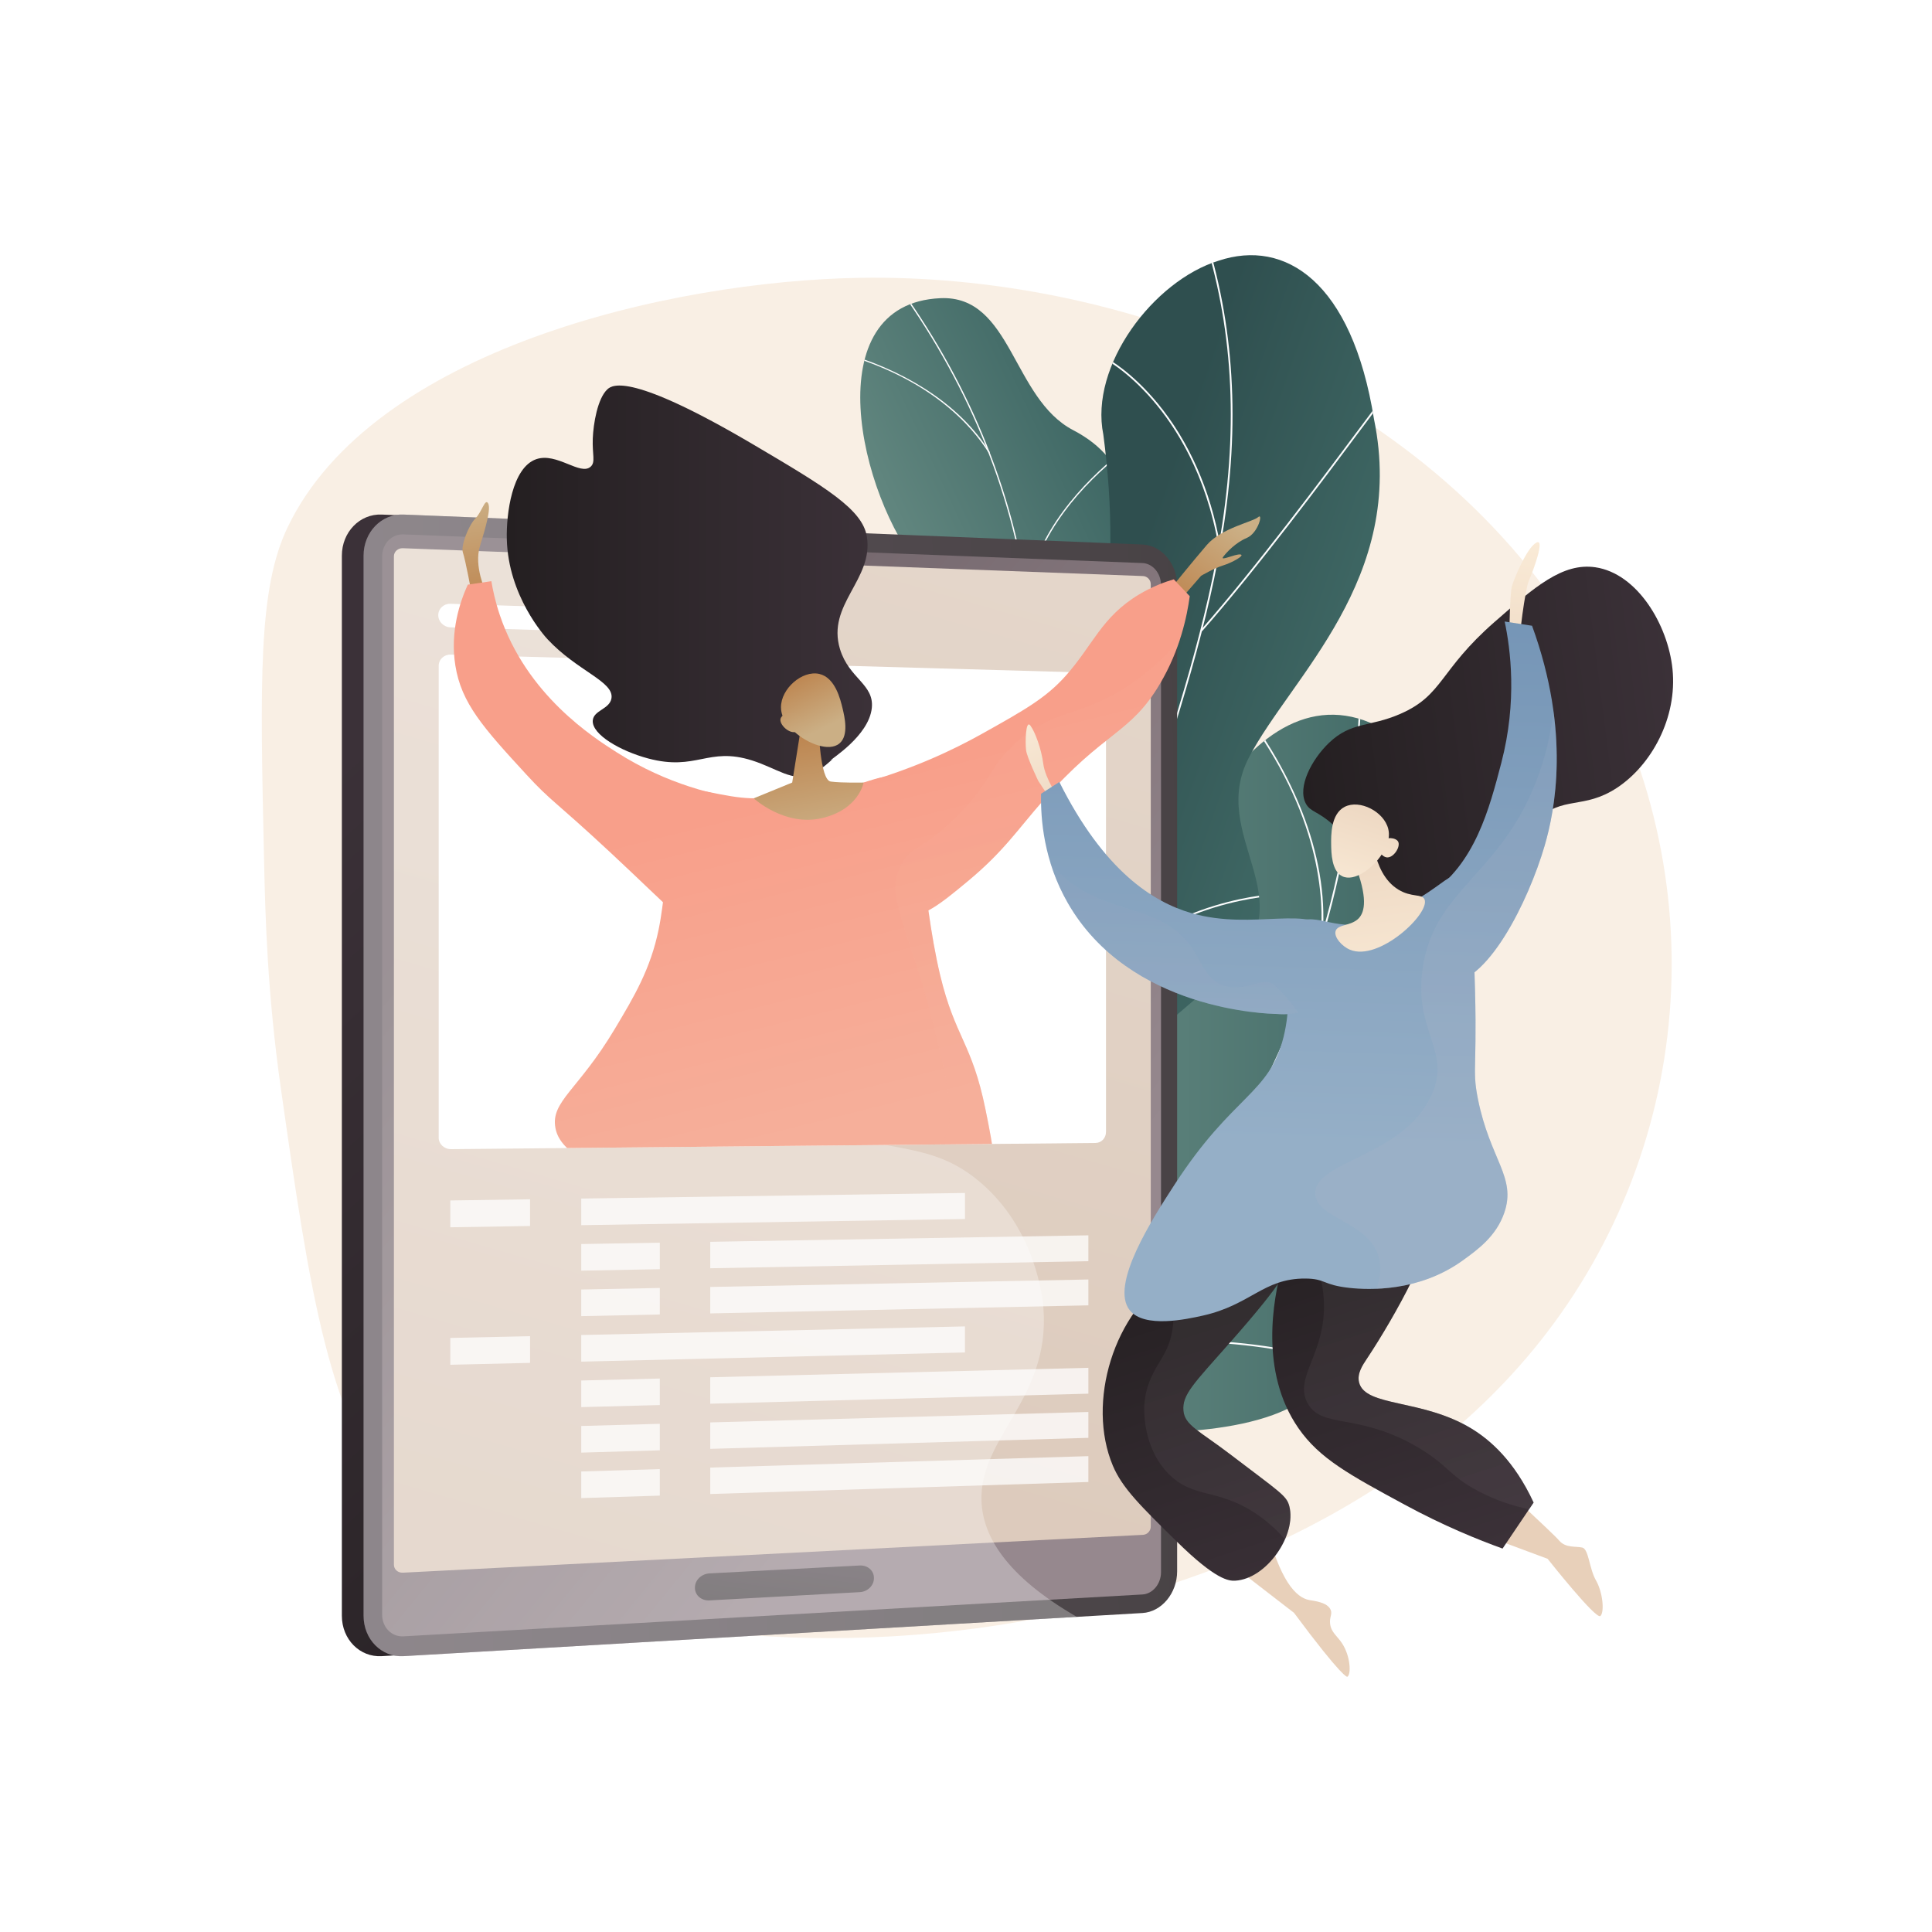 <?xml version="1.0" encoding="utf-8"?>
<!-- Generator: Adobe Illustrator 27.5.0, SVG Export Plug-In . SVG Version: 6.00 Build 0)  -->
<svg version="1.1" xmlns="http://www.w3.org/2000/svg" xmlns:xlink="http://www.w3.org/1999/xlink" x="0px" y="0px"
	 viewBox="0 0 2500 2500" style="enable-background:new 0 0 2500 2500;" xml:space="preserve">
<g id="Background">
	<rect style="fill:#FFFFFF;" width="2500" height="2500"/>
</g>
<g id="Illustration">
	<g>
		<g>
			<path style="fill:#F9EFE4;" d="M1112.645,359.502c-247.371,4.142-630.103,93.287-740.267,322.376
				c-38.476,80.012-35.871,197.639-30.662,432.893c1.531,69.147,4.07,169.93,21.901,294.98
				c37.041,259.767,62.256,436.608,157.69,539.579c239.127,258.014,1102.913,250.558,1471.774-213.951
				c201.216-253.394,232.171-613.854,48.183-911.756C1838.698,495.636,1443.817,353.957,1112.645,359.502z"/>
			<g>
				<g>
					<g>
						<linearGradient id="SVGID_1_" gradientUnits="userSpaceOnUse" x1="1106.504" y1="1452.772" x2="1867.202" y2="1452.772">
							<stop  offset="0" style="stop-color:#799B91"/>
							<stop  offset="1" style="stop-color:#3E6764"/>
						</linearGradient>
						<path style="fill:url(#SVGID_1_);" d="M1240.532,1980.696c-12.052-1.896-36.598-16.647-41.412-23.13
							c-32.033-43.145-97.256-120.028-92.356-176.623c0.837-9.666,44.351-17.462,50.659-26.181
							c26.537-11.704,36.469-14.119,56.231-37.639c58.342-69.439-66.584-206.282,84.33-249.018
							c110.542-31.303,202.07,9.002,194.966-161.462s136.35-476.785,312.738-353.156c101.23,70.951-7.421,212.753,42.692,320.933
							c47.62,102.799,2.331,185.103-107.077,242.997c-109.408,57.894-53.146,106.266-24.49,203.5
							c34.422,116.799-144.222,132.408-227.312,132.578C1422.591,1853.632,1252.306,1899.123,1240.532,1980.696z"/>
						<g>
							<defs>
								<path id="SVGID_00000036940725610307103750000015888725238878368912_" d="M1079.776,1765.541
									c23.698,80.445,44.5,163.279,67.927,244.419c47.572,5.178,103.657,10.11,115.821-48.22
									c16.912-81.096,159.267-108.611,226.122-108.392c82.746,0.271,261.657-15.766,227.174-132.453
									c-28.707-97.141-84.913-145.614,24.489-203.486c109.403-57.872,154.67-140.186,107.07-242.997
									c-50.092-108.192,58.529-249.922-42.692-320.929c-176.373-123.726-319.893,182.87-312.711,353.092
									c7.183,170.222-84.709,130.923-194.92,161.344c-150.462,41.533-27.212,182.775-83.924,247.669
									C1169.673,1766.462,1136.021,1756.02,1079.776,1765.541z"/>
							</defs>
							<clipPath id="SVGID_00000041974205219447596310000001604395465146283911_">
								<use xlink:href="#SVGID_00000036940725610307103750000015888725238878368912_"  style="overflow:visible;"/>
							</clipPath>
							<g style="clip-path:url(#SVGID_00000041974205219447596310000001604395465146283911_);">
								<path style="fill:#FCFDFE;" d="M1154.251,1874.028l-0.934-2.059c93.404-42.378,178.903-98.493,254.116-166.786
									c72.276-65.626,135.183-142.569,186.972-228.691c100.557-167.224,157.585-366.398,164.918-575.989l2.261,0.079
									c-7.349,209.973-64.488,409.522-165.243,577.075c-51.901,86.311-114.947,163.425-187.389,229.199
									C1333.565,1775.308,1247.872,1831.553,1154.251,1874.028z"/>
								<path style="fill:#FCFDFE;" d="M1736.745,1767.665c-102.897-36.928-276.551-42.64-387.1-12.731l-0.592-2.183
									c110.924-30.01,285.185-24.276,388.456,12.785L1736.745,1767.665z"/>
								<path style="fill:#FCFDFE;" d="M1225.275,1840.826l-1.466-1.719c45.295-38.679,69.297-98.762,71.34-178.581
									c1.497-58.507-8.623-126.063-30.078-200.791l2.173-0.624c21.519,74.95,31.668,142.736,30.164,201.472
									C1295.35,1741.071,1271.082,1801.713,1225.275,1840.826z"/>
								<path style="fill:#FCFDFE;" d="M1609.75,1453.281l-1.555-1.642c81.524-77.197,198.216-95.235,281.754-96.772l0.04,2.261
									C1806.853,1358.658,1690.748,1376.582,1609.75,1453.281z"/>
								<path style="fill:#FCFDFE;" d="M1710.949,1217.024l-2.248-0.225c5.419-54.071-0.305-164.356-99.516-295.463l1.802-1.365
									c33.505,44.273,60.328,92.689,77.571,140.011C1708.402,1114.441,1715.935,1167.278,1710.949,1217.024z"/>
							</g>
						</g>
					</g>
				</g>
				<g>
					<g>
						
							<linearGradient id="SVGID_00000155124189055969885020000003519491444611485877_" gradientUnits="userSpaceOnUse" x1="-277.027" y1="73.529" x2="211.846" y2="73.529" gradientTransform="matrix(0.905 -0.424 0.424 0.905 1272.026 738.578)">
							<stop  offset="0" style="stop-color:#799B91"/>
							<stop  offset="1" style="stop-color:#3E6764"/>
						</linearGradient>
						<path style="fill:url(#SVGID_00000155124189055969885020000003519491444611485877_);" d="M1351.09,1253.286
							c-8.013,4.383-29.311,6.855-35.128,5.21c-38.714-10.945-112.53-26.729-135.489-62.53c-3.921-6.114,18.32-30.625,18.076-38.678
							c10.387-19.069,15.173-25.04,16.143-48.019c2.862-67.841-133.762-91.896-63.8-186.21
							c51.246-69.084,123.943-87.014,41.823-184.853s-137.048-345.052,24.053-352.353c92.457-4.19,92.833,129.555,171.992,170.803
							c75.221,39.197,85.98,108.702,47.559,193.036s17.05,87.305,78.482,131.869c73.793,53.531-25.01,144.432-74.205,182.507
							C1400.979,1094.73,1320.79,1199.532,1351.09,1253.286z"/>
						<g>
							<defs>
								<path id="SVGID_00000181057119377228748590000000632721673054505635_" d="M1157.428,1199.168
									c50.819,36.873,101.012,76.488,151.988,113.897c30.577-18.671,66.09-41.379,46.645-81.528
									c-27.034-55.819,44.808-137.196,84.554-167.621c49.193-37.657,147.958-128.934,74.181-182.371
									c-61.42-44.485-116.903-47.542-78.476-131.86c38.427-84.318,27.651-153.819-47.563-193.032
									c-79.152-41.265-79.513-174.954-171.99-170.801c-161.136,7.237-106.122,254.643-24.066,352.303
									c82.056,97.66,9.602,116.353-41.85,184.762c-70.243,93.394,67.396,120.823,63.424,185.225
									C1211.159,1158.628,1186.431,1167.817,1157.428,1199.168z"/>
							</defs>
							<clipPath id="SVGID_00000176045377940847077180000001367495881935462299_">
								<use xlink:href="#SVGID_00000181057119377228748590000000632721673054505635_"  style="overflow:visible;"/>
							</clipPath>
							<g style="clip-path:url(#SVGID_00000176045377940847077180000001367495881935462299_);">
								<path style="fill:#FCFDFE;" d="M1251.174,1229.465l-1.495-0.794c36.021-67.819,61.076-140.171,74.466-215.043
									c12.867-71.949,15.006-146.327,6.357-221.066c-16.796-145.122-74.005-289.297-165.446-416.937l1.377-0.986
									c91.606,127.874,148.922,272.321,165.75,417.729c8.669,74.903,6.525,149.446-6.372,221.559
									C1312.391,1088.972,1287.279,1161.489,1251.174,1229.465z"/>
								<path style="fill:#FCFDFE;" d="M1547.985,900.174c-77.896,25.128-183.484,101.106-235.371,169.366l-1.349-1.024
									c52.063-68.492,158.022-144.734,236.199-169.954L1547.985,900.174z"/>
								<path style="fill:#FCFDFE;" d="M1278.118,1177.315l-1.655-0.349c9.183-43.638-4.043-90.237-39.311-138.504
									c-25.851-35.379-62.728-70.815-109.604-105.324l1.003-1.363c47.015,34.611,84.013,70.17,109.966,105.688
									C1274.082,1086.134,1287.406,1133.186,1278.118,1177.315z"/>
								<path style="fill:#FCFDFE;" d="M1328.994,771.784l-1.672-0.263c13.063-83.037,74.018-147.065,122.854-186.156l1.057,1.323
									C1402.631,625.59,1341.973,689.282,1328.994,771.784z"/>
								<path style="fill:#FCFDFE;" d="M1281.029,585.431l-1.436,0.894c-21.499-34.541-75.296-97.325-194.049-129.73l0.445-1.633
									c40.103,10.942,78.136,27.393,109.989,47.575C1232.636,525.762,1261.251,553.652,1281.029,585.431z"/>
							</g>
						</g>
					</g>
				</g>
				<g>
					<g>
						<defs>
							<path id="SVGID_00000076586181717916848370000010996145848968978864_" d="M1362.502,1780.341
								c-65.479-8.817-130.911-19.136-196.241-30.955c-1.049,0.971-24.202-140.843,42.378-216.173
								c131.695-145.966,40.229-274.419,13.654-350.868c-42.354-107.744-22.922-239.561,96.598-216.37
								c116.406,19.809,131.115-219.522,108.827-403.49c-18.2-89.449,65.07-199.262,149.185-225.15
								c85.844-28.592,172.531,26.74,201.061,205.13c42.417,206.434-107.073,333.053-161.729,437.475
								c-53.781,102.51,75.214,183.351-26.708,274.839c-85.678,81.232-194.19,140.198-153.012,240.426
								C1478.774,1594.279,1469.938,1675.806,1362.502,1780.341z"/>
						</defs>
						<clipPath id="SVGID_00000098219581700540662670000003346395153181879948_">
							<use xlink:href="#SVGID_00000076586181717916848370000010996145848968978864_"  style="overflow:visible;"/>
						</clipPath>
						
							<linearGradient id="SVGID_00000143606290439040321230000009647819551302607288_" gradientUnits="userSpaceOnUse" x1="1784.135" y1="1173.553" x2="1362.809" y2="1025.955">
							<stop  offset="0" style="stop-color:#46736E"/>
							<stop  offset="0.996" style="stop-color:#2F4F4F"/>
						</linearGradient>
						
							<path style="clip-path:url(#SVGID_00000098219581700540662670000003346395153181879948_);fill:url(#SVGID_00000143606290439040321230000009647819551302607288_);" d="
							M1362.502,1780.341c-65.479-8.817-130.911-19.136-196.241-30.955c-1.049,0.971-24.202-140.843,42.378-216.173
							c131.695-145.966,40.229-274.419,13.654-350.868c-41.941-107.669-21.999-225.055,88.067-228.127
							c122.048-5.797,141.726-208.162,117.358-391.733c-18.2-89.449,65.07-199.262,149.185-225.15
							c85.844-28.592,172.531,26.74,201.061,205.13c42.417,206.434-107.073,333.053-161.729,437.475
							c-53.781,102.51,75.214,183.351-26.708,274.839c-85.678,81.232-194.19,140.198-153.012,240.426
							C1478.774,1594.279,1469.938,1675.806,1362.502,1780.341z"/>
						<g style="clip-path:url(#SVGID_00000098219581700540662670000003346395153181879948_);">
							<path style="fill:#FCFDFE;" d="M1274.999,1789.827l-2.261,0c-0.035-1.262,58.791-300.878,162.942-593.056
								c14.3-47.29,29.881-94.991,44.948-141.121c40.352-123.539,82.076-251.283,101.084-378.21
								c21.252-141.888,11.511-269.332-29.773-389.615l2.137-0.734c41.406,120.634,51.177,248.427,29.873,390.683
								c-19.037,127.115-60.792,254.95-101.17,378.577c-15.064,46.119-30.641,93.808-44.952,141.127
								C1337.562,1478.756,1275.662,1780.698,1274.999,1789.827z"/>
							<path style="fill:#FCFDFE;" d="M1555.552,816.75l-1.7-1.492c71.883-81.849,158.404-197.976,204.887-260.364
								c36.287-48.706,37.552-50.053,39.003-49.846l-0.161,1.119l0.444,1.014c-1.85,1.25-17.57,22.35-37.473,49.064
								C1714.049,618.658,1627.495,734.833,1555.552,816.75z"/>
							<path style="fill:#FCFDFE;" d="M1576.567,705.538c-16.235-92.768-55.282-153.413-85.181-187.952
								c-33.275-38.439-63.095-54.496-66.085-54.744c0.011-0.001,0.234,0.016,0.497-0.163l-1.281-1.864
								c0.583-0.4,1.349-0.298,3.034,0.411c8.1,3.404,38.44,21.875,70.521,60.769c40.417,49,68.328,112.333,80.72,183.152
								L1576.567,705.538z"/>
							<path style="fill:#FCFDFE;" d="M1376.17,1387.724l-2.248-0.24c9.23-86.492-12.024-179.144-63.172-275.379
								c-26.673-50.185-60.507-99.255-100.563-145.848c-2.771-3.223-3.908-4.552-4.229-5.091l1.943-1.157
								c0.232,0.391,1.895,2.325,4.001,4.774c40.162,46.72,74.091,95.929,100.844,146.26
								C1364.111,1207.685,1385.451,1300.774,1376.17,1387.724z"/>
							<path style="fill:#FCFDFE;" d="M1404.545,1296.397l-1.939-1.167c76.79-127.496,241.697-138.178,243.152-137.866l0.857,1.049
								l-0.764,1.121l-0.369-1.052l-0.093,1.103c-0.004-0.001-0.009-0.001-0.013-0.001
								C1643.04,1159.584,1480.723,1169.912,1404.545,1296.397z M1645.105,1157.4l0.371,1.064L1645.105,1157.4z"/>
							<path style="fill:#FCFDFE;" d="M1285.316,1740.948l-2.261-0.055c0.925-37.634-13.298-101.587-86.305-192.538
								c-3.906-4.867-3.906-4.867-3.819-5.528l2.241,0.294l-1.121-0.147l1.038-0.418c0.199,0.366,1.694,2.228,3.424,4.384
								C1271.948,1638.423,1286.25,1702.937,1285.316,1740.948z"/>
							<path style="fill:#FCFDFE;" d="M1301.056,1669.899l-2.177-0.603c7.927-28.656,39.827-85.006,164.391-140.438
								c1.729-0.769,2.842-1.262,3.237-1.472l1.06,1.999c-0.415,0.219-1.572,0.737-3.376,1.539
								C1340.474,1585.979,1308.88,1641.628,1301.056,1669.899z"/>
						</g>
					</g>
				</g>
			</g>
			<g>
				<g>
					<g>
						
							<linearGradient id="SVGID_00000004543337503373463010000001549354187675862164_" gradientUnits="userSpaceOnUse" x1="1617.979" y1="4258.792" x2="596.373" y2="5185.888" gradientTransform="matrix(0 -1 1 0 -3755.802 2528.606)">
							<stop  offset="0" style="stop-color:#3B3138"/>
							<stop  offset="1" style="stop-color:#241F21"/>
						</linearGradient>
						<path style="fill:url(#SVGID_00000004543337503373463010000001549354187675862164_);" d="M1495.133,2033.235
							c0,28.334-20.103,52.56-44.893,54.007l-956.282,55.815c-28.401,1.658-51.587-21.783-51.587-52.258V719.014
							c0-30.476,23.186-54.33,51.587-53.18l956.282,38.754c24.79,1.005,44.893,24.872,44.893,53.207V2033.235z"/>
						
							<linearGradient id="SVGID_00000114074994338199486850000007275621040918734479_" gradientUnits="userSpaceOnUse" x1="490.93" y1="1405.267" x2="1656.034" y2="1372.803">
							<stop  offset="0" style="stop-color:#5D535A"/>
							<stop  offset="1" style="stop-color:#464143"/>
						</linearGradient>
						<path style="fill:url(#SVGID_00000114074994338199486850000007275621040918734479_);" d="M1523.209,2033.235
							c0,28.334-20.103,52.56-44.893,54.007l-956.282,55.815c-28.4,1.658-51.587-21.783-51.587-52.258V719.014
							c0-30.476,23.186-54.33,51.587-53.18l956.282,38.754c24.79,1.005,44.893,24.872,44.893,53.207V2033.235z"/>
						
							<linearGradient id="SVGID_00000058571151855135049820000005769887501323042694_" gradientUnits="userSpaceOnUse" x1="846.217" y1="5071.294" x2="1423.365" y2="4365.891" gradientTransform="matrix(0 -1 1 0 -3755.802 2528.606)">
							<stop  offset="0" style="stop-color:#96888E"/>
							<stop  offset="1" style="stop-color:#706369"/>
						</linearGradient>
						<path style="fill:url(#SVGID_00000058571151855135049820000005769887501323042694_);" d="M494.506,719.899v1369.584
							c0,16.289,12.338,28.795,27.529,27.934l756.316-42.846l199.965-11.328c13.283-0.752,24.031-13.677,24.031-28.869V757.026
							c0-15.192-10.749-27.925-24.031-28.44l-207.185-8.041l-749.097-29.071C506.844,690.885,494.506,703.611,494.506,719.899z"/>
						
							<linearGradient id="SVGID_00000079466645903435758580000011128667992071504804_" gradientUnits="userSpaceOnUse" x1="1187.172" y1="703.072" x2="429.126" y2="3305.244">
							<stop  offset="0" style="stop-color:#E4D6CA"/>
							<stop  offset="1" style="stop-color:#D4BDAC"/>
						</linearGradient>
						<path style="fill:url(#SVGID_00000079466645903435758580000011128667992071504804_);" d="M1489.094,1975.307
							c0,5.651-4.53,10.48-10.1,10.765l-957.735,48.972c-6.364,0.325-11.548-4.329-11.548-10.376V719.927
							c0-6.047,5.184-10.773,11.548-10.534l957.735,36.018c5.57,0.209,10.1,4.978,10.1,10.629V1975.307z"/>
						
							<linearGradient id="SVGID_00000181066302981851334400000010940824891032970651_" gradientUnits="userSpaceOnUse" x1="1024.501" y1="1976.306" x2="1005.236" y2="2123.02">
							<stop  offset="0" style="stop-color:#5D535A"/>
							<stop  offset="1" style="stop-color:#464143"/>
						</linearGradient>
						<path style="fill:url(#SVGID_00000181066302981851334400000010940824891032970651_);" d="M1112.568,2060.218l-194.474,10.695
							c-10.398,0.572-18.837-6.637-18.837-16.104v-0.71c0-9.466,8.439-17.583,18.837-18.13l194.474-10.228
							c10.107-0.532,18.29,6.589,18.29,15.905v0.699C1130.858,2051.66,1122.675,2059.662,1112.568,2060.218z"/>
						<path style="fill:#FFFFFF;" d="M1025.94,711.03c0,5.036-4.455,8.948-9.954,8.738c-5.503-0.21-9.967-4.468-9.967-9.511
							c0-5.043,4.464-8.955,9.967-8.738C1021.485,701.737,1025.94,705.995,1025.94,711.03z"/>
					</g>
					<g style="opacity:0.3;">
						<path style="fill:#FFFFFF;" d="M1270.095,1943.457c-3.898-83.589,89.041-132.613,80.112-250.531
							c-0.806-10.639-9.111-101.89-82.554-163.743c-65.95-55.543-121.383-34.645-243.447-78.948
							c-85.549-31.049-181.724-65.956-220.622-135.992c-77.247-139.082,143.49-278.001,98.31-458.054
							c-12.946-51.593-49.499-114.836-146.041-180.88l-233.82-9.476c-28.4-1.151-51.587,22.703-51.587,53.179v1371.785
							c0,30.476,23.186,53.917,51.587,52.259l871.307-50.856C1300.536,2038.551,1272.126,1987.009,1270.095,1943.457z"/>
					</g>
				</g>
				<g>
					<path style="fill:#FFFFFF;" d="M1417.657,870.653l-834.355-23.617c-8.696-0.246-15.636,6.253-15.636,14.516v610.645
						c0,8.263,7.291,14.894,15.987,14.81l833.887-8.023c7.849-0.075,13.623-6.492,13.623-14.332V885.251
						C1431.163,877.41,1425.506,870.875,1417.657,870.653z"/>
					<path style="fill:#FFFFFF;" d="M868.372,805.622c0,8.268-6.819,14.76-15.239,14.5l-270.245-8.358
						c-8.71-0.269-15.778-7.314-15.778-15.736l0,0c0-8.421,7.068-15.016,15.778-14.731l270.245,8.854
						C861.553,790.427,868.372,797.354,868.372,805.622L868.372,805.622z"/>
				</g>
				<g>
					<defs>
						<path id="SVGID_00000087407916928170949680000014891575563301011869_" d="M1788.603,483.207H335l165.922,694.269h64.658
							v294.721c0,8.263,7.226,14.894,15.922,14.81l833.92-8.023c7.849-0.075,13.655-6.492,13.655-14.332v-287.176h66.744
							L1788.603,483.207z"/>
					</defs>
					<clipPath id="SVGID_00000129169661220847340660000008258403050310809525_">
						<use xlink:href="#SVGID_00000087407916928170949680000014891575563301011869_"  style="overflow:visible;"/>
					</clipPath>
					<g style="clip-path:url(#SVGID_00000129169661220847340660000008258403050310809525_);">
						
							<linearGradient id="SVGID_00000007398708641836274520000009857828331410560670_" gradientUnits="userSpaceOnUse" x1="3806.512" y1="643.561" x2="3779.158" y2="812.511" gradientTransform="matrix(-1 0 0 1 4415.567 0)">
							<stop  offset="0" style="stop-color:#CBAF85"/>
							<stop  offset="1" style="stop-color:#BA7C44"/>
						</linearGradient>
						<path style="fill:url(#SVGID_00000007398708641836274520000009857828331410560670_);" d="M628.284,764.764
							c0,0-15.263-31.978-7.248-58.024c8.014-26.046,14.466-49.178,10.474-55.615c-3.992-6.437-8.086,11.533-16.381,19.785
							c-8.295,8.252-19.29,35.064-16.091,44.257s11.178,52.093,11.178,52.093L628.284,764.764z"/>
						
							<linearGradient id="SVGID_00000114034725566955522600000000767266503578015133_" gradientUnits="userSpaceOnUse" x1="2812.339" y1="682.487" x2="2904.859" y2="808.797" gradientTransform="matrix(-1 0 0 1 4415.567 0)">
							<stop  offset="0" style="stop-color:#CBAF85"/>
							<stop  offset="1" style="stop-color:#BA7C44"/>
						</linearGradient>
						<path style="fill:url(#SVGID_00000114034725566955522600000000767266503578015133_);" d="M1518.457,757.301
							c0,0,24.397-30.217,43.151-52.093c18.754-21.876,59.461-29.877,66.376-36.005c6.916-6.129,0.021,20.684-14.534,26.812
							c-14.555,6.128-26.047,18.386-30.643,24.514c-4.596,6.129,15.321-3.831,22.216-3.064c6.894,0.766-10.725,10.677-22.216,14.148
							c-11.491,3.471-28.574,13.447-28.574,13.447l-23.519,27.079L1518.457,757.301z"/>
						
							<linearGradient id="SVGID_00000127023502525557367740000007577020008044012182_" gradientUnits="userSpaceOnUse" x1="2977.034" y1="1370.244" x2="3082.025" y2="949.074" gradientTransform="matrix(-1 0 0 1 4415.567 0)">
							<stop  offset="0" style="stop-color:#F6AF9A"/>
							<stop  offset="0.996" style="stop-color:#F89F8A"/>
						</linearGradient>
						<path style="fill:url(#SVGID_00000127023502525557367740000007577020008044012182_);" d="M1114.355,1013.934
							c66.87-18.703,119.341-43.684,156.278-64.35c54.899-30.714,82.347-46.071,108.016-74.692
							c35.653-39.754,46.552-76.498,95.376-105.718c17.696-10.591,33.94-16.343,44.815-19.535
							c6.895,7.278,13.789,14.555,20.684,21.833c-3.549,26.237-12.372,68.849-38.409,113.083
							c-38.743,65.822-71.878,60.955-151.194,151.212c-33.904,38.581-50.988,65.801-97.674,104.568
							c-35.505,29.482-59.402,48.845-81.587,43.666C1134.879,1175.648,1114.03,1105.889,1114.355,1013.934z"/>
						
							<linearGradient id="SVGID_00000142881600275448200930000005186272029035515056_" gradientUnits="userSpaceOnUse" x1="3498.529" y1="1500.244" x2="3603.519" y2="1079.076" gradientTransform="matrix(-1 0 0 1 4415.567 0)">
							<stop  offset="0" style="stop-color:#F6AF9A"/>
							<stop  offset="0.996" style="stop-color:#F89F8A"/>
						</linearGradient>
						<path style="fill:url(#SVGID_00000142881600275448200930000005186272029035515056_);" d="M970.281,1035.511
							c-43.091-5.683-106.921-20.495-171.929-61.795c-30.714-19.512-116.842-74.229-151.682-178.112
							c-5.902-17.597-9.062-32.817-10.849-43.553c-10.173,1.495-20.346,2.989-30.519,4.483
							c-10.073,22.33-23.1,60.363-16.088,104.569c7.753,48.876,36.067,80.47,92.119,141.383
							c32.381,35.189,35.197,32.369,108.974,101.078c81.543,75.942,94.021,94.211,113.761,90.779
							C949.143,1186.508,965.347,1077.131,970.281,1035.511z"/>
						
							<linearGradient id="SVGID_00000141432069416396030150000009205740336590513324_" gradientUnits="userSpaceOnUse" x1="3407.127" y1="1477.459" x2="3512.117" y2="1056.291" gradientTransform="matrix(-1 0 0 1 4415.567 0)">
							<stop  offset="0" style="stop-color:#F6AF9A"/>
							<stop  offset="0.996" style="stop-color:#F89F8A"/>
						</linearGradient>
						<path style="fill:url(#SVGID_00000141432069416396030150000009205740336590513324_);" d="M752.197,1500.238h533.632
							c-1.123-17.399-5.298-38.483-10.599-64.582c-17.581-86.562-39.167-92.697-58.604-173.515
							c-12.626-52.495-19.881-117.944-24.131-156.278c-6.724-60.647-6.173-82.872-24.131-95.375
							c-25.568-17.802-49.419,11.417-126.401,18.385c-69.677,6.308-75.447,6.125-129.364-4.926
							c-21.409-4.388-24.501,45.276-36.107,71.575c-18.887,42.802-16.168,68.006-24.131,106.866
							c-10.591,51.691-31.813,87.189-57.041,129.388c-47.185,78.928-82.755,93.342-76.64,127.587
							C721.437,1474.811,732.266,1486.45,752.197,1500.238z"/>
						
							<linearGradient id="SVGID_00000098901783549613827050000002209447959508860544_" gradientUnits="userSpaceOnUse" x1="3287.218" y1="752.051" x2="3759.812" y2="752.051" gradientTransform="matrix(-1 0 0 1 4415.567 0)">
							<stop  offset="0" style="stop-color:#3B3138"/>
							<stop  offset="1" style="stop-color:#241F21"/>
						</linearGradient>
						<path style="fill:url(#SVGID_00000098901783549613827050000002209447959508860544_);" d="M1078.344,981.417
							c0.011,0.014-2.937,2.446-3.164,2.209c-0.877-0.917,49.126-31.067,52.946-67.496c3.233-30.824-29.546-38.049-41.159-76.131
							c-17.703-58.049,43.646-89.847,34.762-145.591c-5.614-35.223-52.773-63.673-146.86-119.135
							c-157.59-92.896-182.224-77.661-188.844-71.571c-12.869,11.839-18.245,44.854-18.971,63.81
							c-0.797,20.788,3.782,30.241-2.587,36.217c-13.317,12.494-43.952-18.879-70.709-9.485
							c-31.121,10.925-38.785,70.604-37.941,103.476c1.886,73.397,49.079,125.561,52.601,129.345
							c38.792,41.681,86.673,54.862,82.781,76.745c-2.48,13.94-23.094,15.249-24.145,28.456
							c-1.456,18.307,36.251,39.741,71.571,49.151c62.876,16.752,77.37-15.478,134.519,2.587
							c32.308,10.213,53.01,28.522,76.746,18.108C1062.919,996.395,1078.318,981.383,1078.344,981.417z"/>
						
							<linearGradient id="SVGID_00000074401555283630097930000011593409822437344930_" gradientUnits="userSpaceOnUse" x1="3358.691" y1="1081.425" x2="3386.85" y2="923.739" gradientTransform="matrix(-1 0 0 1 4415.567 0)">
							<stop  offset="0" style="stop-color:#CBAF85"/>
							<stop  offset="1" style="stop-color:#BA7C44"/>
						</linearGradient>
						<path style="fill:url(#SVGID_00000074401555283630097930000011593409822437344930_);" d="M1059.292,941.602
							c0,0,1.803,67.772,15.61,69.724c13.807,1.952,42.595,1.291,42.595,1.291s-5.975,34.954-54.162,46.097
							c-48.187,11.143-88.011-25.691-88.011-25.691l49.784-20.406l11.315-71.015H1059.292z"/>
						<g>
							
								<linearGradient id="SVGID_00000110461246796236453980000004392700974662698936_" gradientUnits="userSpaceOnUse" x1="3351.641" y1="943.495" x2="3392.672" y2="859.019" gradientTransform="matrix(-1 0 0 1 4415.567 0)">
								<stop  offset="0" style="stop-color:#CBAF85"/>
								<stop  offset="1" style="stop-color:#BA7C44"/>
							</linearGradient>
							<path style="fill:url(#SVGID_00000110461246796236453980000004392700974662698936_);" d="M1060.14,872.047
								c20.642,4.692,27.362,32.928,30.215,44.914c2.53,10.631,8.22,34.537-3.983,44.938c-13.76,11.728-42.389-0.434-57.893-14.568
								c-5.783-5.273-17.729-16.164-17.892-31.905C1010.337,891.211,1038.087,867.035,1060.14,872.047z"/>
							
								<linearGradient id="SVGID_00000073686735160630910880000000389352081128687775_" gradientUnits="userSpaceOnUse" x1="3380.394" y1="956.273" x2="3421.425" y2="871.798" gradientTransform="matrix(-1 0 0 1 4415.567 0)">
								<stop  offset="0" style="stop-color:#CBAF85"/>
								<stop  offset="1" style="stop-color:#BA7C44"/>
							</linearGradient>
							<path style="fill:url(#SVGID_00000073686735160630910880000000389352081128687775_);" d="M1032.091,924.224
								c-7.506-4.9-20.407-0.407-22.056,5.796c-1.978,7.442,11.471,20.249,20.203,16.814c4.829-1.899,8.489-8.876,7.016-15.141
								C1037.105,931.063,1036.034,926.799,1032.091,924.224z"/>
						</g>
						<g style="opacity:0.3;">
							
								<linearGradient id="SVGID_00000158714430999717696290000005083126756993118101_" gradientUnits="userSpaceOnUse" x1="3078.06" y1="1315.385" x2="3240.673" y2="663.062" gradientTransform="matrix(-1 0 0 1 4415.567 0)">
								<stop  offset="0" style="stop-color:#F6AF9A"/>
								<stop  offset="0.996" style="stop-color:#F89F8A"/>
							</linearGradient>
							<path style="fill:url(#SVGID_00000158714430999717696290000005083126756993118101_);" d="M1460.949,886.551
								c-66.055,43.928-101.964,29.92-152.055,79.648c-31.156,30.93-26.227,45.247-69.994,89.302
								c-46.125,46.428-59.198,38.175-72.407,62.753c-23.239,43.241,10.248,81.763,41.031,207.568
								c21.048,86.023,31.134,129.543,9.654,154.469c-24.479,28.407-63.604,9.797-144.664,19.948h213.315
								c-1.123-17.399-5.298-38.483-10.598-64.582c-17.581-86.562-39.167-92.697-58.605-173.515
								c-6.362-26.451-11.358-56.19-15.296-84.093c14.451-7.589,30.825-21.027,50.918-37.713
								c46.685-38.768,63.77-65.987,97.674-104.568c79.315-90.257,112.45-85.39,151.193-151.212
								c11.721-19.911,19.93-39.477,25.764-57.385C1502.891,855.638,1479.475,874.23,1460.949,886.551z"/>
						</g>
					</g>
				</g>
				<g style="opacity:0.75;">
					<polygon style="fill:#FFFFFF;" points="685.891,1586.443 582.688,1588.104 582.688,1553.387 685.891,1551.884 					"/>
					<polygon style="fill:#FFFFFF;" points="1248.664,1577.386 752.125,1585.377 752.125,1550.919 1248.664,1543.687 					"/>
					<polygon style="fill:#FFFFFF;" points="853.798,1642.336 752.125,1644.238 752.125,1609.78 853.798,1608.033 					"/>
					<polygon style="fill:#FFFFFF;" points="1408.347,1631.964 919.053,1641.116 919.053,1606.912 1408.347,1598.508 					"/>
					<polygon style="fill:#FFFFFF;" points="853.798,1700.931 752.125,1703.098 752.125,1668.64 853.798,1666.628 					"/>
					<polygon style="fill:#FFFFFF;" points="1408.347,1689.111 919.053,1699.54 919.053,1665.337 1408.347,1655.656 					"/>
					<polygon style="fill:#FFFFFF;" points="685.891,1763.543 582.688,1766.013 582.688,1731.295 685.891,1728.984 					"/>
					<polygon style="fill:#FFFFFF;" points="1248.664,1750.079 752.125,1761.959 752.125,1727.5 1248.664,1716.379 					"/>
					<polygon style="fill:#FFFFFF;" points="853.798,1818.121 752.125,1820.819 752.125,1786.361 853.798,1783.818 					"/>
					<polygon style="fill:#FFFFFF;" points="1408.347,1803.405 919.053,1816.39 919.053,1782.186 1408.347,1769.95 					"/>
					<polygon style="fill:#FFFFFF;" points="853.798,1876.716 752.125,1879.679 752.125,1845.221 853.798,1842.413 					"/>
					<polygon style="fill:#FFFFFF;" points="1408.347,1860.553 919.053,1874.814 919.053,1840.611 1408.347,1827.097 					"/>
					<polygon style="fill:#FFFFFF;" points="853.798,1935.311 752.125,1938.54 752.125,1904.082 853.798,1901.008 					"/>
					<polygon style="fill:#FFFFFF;" points="1408.347,1917.7 919.053,1933.239 919.053,1899.036 1408.347,1884.245 					"/>
				</g>
			</g>
		</g>
		<g>
			
				<linearGradient id="SVGID_00000063610088806828458580000002573435932247719557_" gradientUnits="userSpaceOnUse" x1="1354.429" y1="1361.246" x2="1518.985" y2="1529.303">
				<stop  offset="0" style="stop-color:#FAEBD7"/>
				<stop  offset="1" style="stop-color:#E8D0BA"/>
			</linearGradient>
			<path style="fill:url(#SVGID_00000063610088806828458580000002573435932247719557_);" d="M1925.458,1906.631
				c0,0,83.842,77.111,92.177,86.92c8.335,9.808,21.492,7.048,29.841,8.981c8.349,1.933,9.04,27.502,17.685,42.437
				c8.646,14.935,11.316,40.435,5.845,46.091c-5.471,5.656-68.369-73.956-68.369-73.956l-113.676-42.34L1925.458,1906.631z"/>
			
				<linearGradient id="SVGID_00000076593055040611149110000012739650493142089616_" gradientUnits="userSpaceOnUse" x1="1169.376" y1="1542.441" x2="1333.931" y2="1710.498">
				<stop  offset="0" style="stop-color:#FAEBD7"/>
				<stop  offset="1" style="stop-color:#E8D0BA"/>
			</linearGradient>
			<path style="fill:url(#SVGID_00000076593055040611149110000012739650493142089616_);" d="M1636.836,1969.154
				c19.106,77.404,40.408,97.97,57.139,101.266c5.974,1.177,23.987,2.639,27.995,12.967c2.184,5.629-1.717,8.923-0.848,17.461
				c1.157,11.355,9.118,15.917,15.495,25.596c11.025,16.73,12.019,40.706,6.707,43.334c0,0-5.405,2.674-68.903-82.796l0,0
				l-88.113-68.044L1636.836,1969.154z"/>
			
				<linearGradient id="SVGID_00000097465348036041886340000009891275355932320904_" gradientUnits="userSpaceOnUse" x1="3673.418" y1="1893.891" x2="3766.102" y2="1403.99" gradientTransform="matrix(-0.992 0.126 0.126 0.992 5274.917 -320.057)">
				<stop  offset="0" style="stop-color:#3B3138"/>
				<stop  offset="1" style="stop-color:#241F21"/>
			</linearGradient>
			<path style="fill:url(#SVGID_00000097465348036041886340000009891275355932320904_);" d="M1848.627,1578.598
				c14.647,20.84-44.608,126.484-79.608,179.16c-5.793,8.718-13.298,19.564-10.338,31.224
				c8.079,31.826,81.744,20.945,145.311,59.549c24.466,14.858,55.55,41.972,80.498,95.79
				c-13.393,19.841-26.788,39.683-40.181,59.524c-31.673-11.43-76.194-29.444-126.826-56.868
				c-71.458-38.704-110.065-59.614-137.299-98.89c-50.813-73.28-32.289-167.59-21.688-207.56
				C1800.675,1570.304,1840.4,1566.892,1848.627,1578.598z"/>
			
				<linearGradient id="SVGID_00000093165350329434397240000007036930942371354016_" gradientUnits="userSpaceOnUse" x1="3893.068" y1="1935.453" x2="3985.752" y2="1445.55" gradientTransform="matrix(-0.992 0.126 0.126 0.992 5274.917 -320.057)">
				<stop  offset="0" style="stop-color:#3B3138"/>
				<stop  offset="1" style="stop-color:#241F21"/>
			</linearGradient>
			<path style="fill:url(#SVGID_00000093165350329434397240000007036930942371354016_);" d="M1663.794,1637.92
				c1.712,3.968,3.358,13.725-73.007,100.176c-46.124,52.215-61.328,66.659-59.436,87.37c1.726,18.892,20.341,25.764,60.711,56.549
				c63.945,48.763,72.693,53.219,76.25,66.744c9.852,37.465-29.133,94.212-69.808,96.629c-8.405,0.5-25.056-0.835-75.542-50.429
				c-47.199-46.364-70.799-69.546-82.936-98.388c-34.239-81.356,0.523-199.878,80.148-248.319
				C1577.081,1613.633,1654.461,1616.292,1663.794,1637.92z"/>
			<g style="opacity:0.3;">
				
					<linearGradient id="SVGID_00000100352706187801515610000001503174634963454605_" gradientUnits="userSpaceOnUse" x1="3866.007" y1="1930.332" x2="3958.691" y2="1440.432" gradientTransform="matrix(-0.992 0.126 0.126 0.992 5274.917 -320.057)">
					<stop  offset="0" style="stop-color:#5D535A"/>
					<stop  offset="1" style="stop-color:#464143"/>
				</linearGradient>
				<path style="fill:url(#SVGID_00000100352706187801515610000001503174634963454605_);" d="M1620.603,1955.656
					c-47.326-29.509-77.413-16.954-108.483-48.529c-34.324-34.881-31.679-84.828-31.365-89.453
					c2.211-32.535,18.476-51.487,26.977-67.933c10.653-20.609,15.948-50.572,3.81-95.801c2.822-1.979,5.687-3.896,8.633-5.688
					c56.906-34.619,134.285-31.96,143.619-10.332c1.712,3.968,3.358,13.725-73.007,100.176
					c-46.124,52.215-61.328,66.659-59.436,87.37c1.726,18.892,20.341,25.764,60.711,56.549
					c63.945,48.763,72.693,53.219,76.25,66.744c3.449,13.118,0.897,28.596-5.604,43.282
					C1651.902,1979.462,1638.11,1966.571,1620.603,1955.656z"/>
			</g>
			<g style="opacity:0.3;">
				
					<linearGradient id="SVGID_00000038388481818391211800000018414566869159015090_" gradientUnits="userSpaceOnUse" x1="3659.627" y1="1891.282" x2="3752.311" y2="1401.383" gradientTransform="matrix(-0.992 0.126 0.126 0.992 5274.917 -320.057)">
					<stop  offset="0" style="stop-color:#5D535A"/>
					<stop  offset="1" style="stop-color:#464143"/>
				</linearGradient>
				<path style="fill:url(#SVGID_00000038388481818391211800000018414566869159015090_);" d="M1834.784,1872.88
					c-77.472-45.524-125.009-23.476-142.989-57.5c-17.662-33.422,23.482-63.641,21.392-129.512
					c-0.76-23.958-7.019-45.527-15.532-64.221c110.538-51.859,143.557-53.599,150.972-43.049
					c14.647,20.84-44.608,126.484-79.608,179.16c-5.793,8.718-13.298,19.564-10.338,31.224
					c8.079,31.826,81.744,20.945,145.311,59.549c24.466,14.858,55.55,41.972,80.498,95.79c-1.955,2.896-3.909,5.791-5.864,8.688
					c-20.563-4.316-42.898-11.509-65.456-23.333C1874.603,1909.458,1874.565,1896.256,1834.784,1872.88z"/>
			</g>
			
				<linearGradient id="SVGID_00000060718909399940897190000013609976239481497772_" gradientUnits="userSpaceOnUse" x1="3234.989" y1="853.112" x2="3729.392" y2="853.112" gradientTransform="matrix(-0.992 0.126 0.126 0.992 5274.917 -320.057)">
				<stop  offset="0" style="stop-color:#3B3138"/>
				<stop  offset="1" style="stop-color:#241F21"/>
			</linearGradient>
			<path style="fill:url(#SVGID_00000060718909399940897190000013609976239481497772_);" d="M1754.055,1104.77
				c-8.886-13.222-14.631-24.369-29.248-37.684c-19.481-17.746-29.3-16.185-35.186-27.52c-10.999-21.187,7.643-56.801,30.034-78.259
				c29.16-27.944,52.234-19.956,92.624-37.674c55.488-24.341,49.865-56.053,121.733-118.879
				c51.777-45.263,87.985-76.915,130.376-70.698c54.333,7.969,93.903,74.495,99.801,131.601
				c6.552,63.437-27.495,124.447-71.715,153.689c-43.374,28.684-70.848,9.818-103.667,42.066
				c-37.504,36.851-16.017,75.628-52.071,104.685c-32.304,26.035-86.52,24.697-120.369,5.227
				C1787.703,1154.836,1764.254,1119.945,1754.055,1104.77z"/>
			
				<linearGradient id="SVGID_00000036232516296974112530000016258974812946053538_" gradientUnits="userSpaceOnUse" x1="4081.024" y1="739.521" x2="4031.005" y2="924.889" gradientTransform="matrix(-0.992 0.126 0.126 0.992 5274.917 -320.057)">
				<stop  offset="0" style="stop-color:#FAEBD7"/>
				<stop  offset="1" style="stop-color:#E8D0BA"/>
			</linearGradient>
			<path style="fill:url(#SVGID_00000036232516296974112530000016258974812946053538_);" d="M1369.898,1032.937
				c0,0-17.487-25.568-19.906-44.643c-2.419-19.075-10.625-41.392-16.753-49.513c-6.128-8.121-6.728,22.233-5.494,31.964
				c1.234,9.731,15.78,39.745,15.78,39.745l23.531,35.655L1369.898,1032.937z"/>
			
				<linearGradient id="SVGID_00000057849434546551582340000006155705390527516290_" gradientUnits="userSpaceOnUse" x1="3399.493" y1="595.863" x2="3456.869" y2="854.791" gradientTransform="matrix(-0.992 0.126 0.126 0.992 5274.917 -320.057)">
				<stop  offset="0" style="stop-color:#FAEBD7"/>
				<stop  offset="1" style="stop-color:#E8D0BA"/>
			</linearGradient>
			<path style="fill:url(#SVGID_00000057849434546551582340000006155705390527516290_);" d="M1966.149,835.156
				c-0.891-7.026,7.069-72.079,12.249-83.859c5.18-11.78,21.798-56.153,9.356-49.014c-12.442,7.139-28.684,47.016-31.322,56.249
				c-2.64,9.233-3.306,58.65-3.306,58.65L1966.149,835.156z"/>
			
				<linearGradient id="SVGID_00000062176809426076463940000003525266056554625922_" gradientUnits="userSpaceOnUse" x1="3942.278" y1="1309.134" x2="3831.942" y2="620.637" gradientTransform="matrix(-0.992 0.126 0.126 0.992 5274.917 -320.057)">
				<stop  offset="0" style="stop-color:#95AFC7"/>
				<stop  offset="1" style="stop-color:#7595B6"/>
			</linearGradient>
			<path style="fill:url(#SVGID_00000062176809426076463940000003525266056554625922_);" d="M1370.779,1011.88
				c-7.884,5.078-15.766,10.156-23.65,15.235c-0.664,32.628,3.394,86.891,34.606,141.318
				c79.662,138.917,258.569,143.512,270.7,143.633c7.439,0.71,34.831,2.439,55.812-15.976c25.44-22.328,30.445-64.608,15.582-87.621
				c-25.994-40.248-100.976-3.309-182.456-26.988C1492.241,1167.203,1428.597,1127.354,1370.779,1011.88z"/>
			
				<linearGradient id="SVGID_00000109006179625667379490000003593348222459295912_" gradientUnits="userSpaceOnUse" x1="3575.055" y1="1367.983" x2="3464.716" y2="679.472" gradientTransform="matrix(-0.992 0.126 0.126 0.992 5274.917 -320.057)">
				<stop  offset="0" style="stop-color:#95AFC7"/>
				<stop  offset="1" style="stop-color:#7595B6"/>
			</linearGradient>
			<path style="fill:url(#SVGID_00000109006179625667379490000003593348222459295912_);" d="M1982.472,809.731
				c-11.809-1.834-23.617-3.668-35.427-5.502c7.397,35.332,16.579,102.8-4.356,182.949
				c-15.517,59.404-34.244,131.099-92.792,169.685c-15.535,10.239-32.416,17.185-36.999,34.748
				c-7.986,30.602,25.483,77.65,58.038,80.509c52.835,4.64,107.133-106.78,127.805-177.716
				C2011.838,1049.461,2032.762,947.593,1982.472,809.731z"/>
			
				<linearGradient id="SVGID_00000069364644604486972550000005989161979776786066_" gradientUnits="userSpaceOnUse" x1="3765.818" y1="1337.416" x2="3655.478" y2="648.896" gradientTransform="matrix(-0.992 0.126 0.126 0.992 5274.917 -320.057)">
				<stop  offset="0" style="stop-color:#95AFC7"/>
				<stop  offset="1" style="stop-color:#7595B6"/>
			</linearGradient>
			<path style="fill:url(#SVGID_00000069364644604486972550000005989161979776786066_);" d="M1746.36,1666.551
				c24.872,2.683,89.896,5.372,146.705-35.751c19.214-13.908,42.952-31.092,53.404-61.274
				c16.062-46.38-18.267-68.541-34.093-147.689c-8.49-42.461,0.993-38.069-5.381-189.883c-2.256-53.728-5.079-93.231-21.8-97.814
				c-9.281-2.544-16.189,7.495-47.135,27.013c-8.795,5.547-34.283,21.623-55.292,29.291c-51.598,18.833-79.172-11.957-104.13,3.734
				c-31.123,19.566,0.491,74.526-17.724,147.699c-18.521,74.402-65.332,74.329-140.706,190.502
				c-28.714,44.256-84.538,130.296-58.286,163.109c19.003,23.753,74.432,11.384,94.312,6.948
				c62.55-13.958,78.55-48.357,132.946-48.004C1715.672,1654.605,1711.22,1662.76,1746.36,1666.551z"/>
			
				<linearGradient id="SVGID_00000018943184704859971450000005847563614209975720_" gradientUnits="userSpaceOnUse" x1="3651.823" y1="1165.556" x2="3648.881" y2="878.676" gradientTransform="matrix(-0.992 0.126 0.126 0.992 5274.917 -320.057)">
				<stop  offset="0" style="stop-color:#FAEBD7"/>
				<stop  offset="1" style="stop-color:#E8D0BA"/>
			</linearGradient>
			<path style="fill:url(#SVGID_00000018943184704859971450000005847563614209975720_);" d="M1778.335,1100.339
				c4.177,18.385,12.625,39.591,31.297,50.903c17.026,10.315,30.5,5.103,33.678,12.478c7.776,18.044-59.184,81.047-96.497,65.191
				c-10.569-4.491-20.716-16.141-18.611-23.963c2.462-9.148,19.91-6.478,29.712-16.385c8.432-8.523,12.27-27.431-5.431-72.095
				C1761.1,1111.092,1769.718,1105.715,1778.335,1100.339z"/>
			<g>
				
					<linearGradient id="SVGID_00000081648599827616860810000014168906498277414590_" gradientUnits="userSpaceOnUse" x1="3700.189" y1="1023.028" x2="3625.159" y2="867.083" gradientTransform="matrix(-0.992 0.126 0.126 0.992 5274.917 -320.057)">
					<stop  offset="0" style="stop-color:#FAEBD7"/>
					<stop  offset="1" style="stop-color:#E8D0BA"/>
				</linearGradient>
				<path style="fill:url(#SVGID_00000081648599827616860810000014168906498277414590_);" d="M1740.049,1044.02
					c-18.106,9.24-17.696,37.108-17.522,48.937c0.154,10.493,0.502,34.087,14.315,40.887c15.576,7.668,39.352-10.41,50.446-27.226
					c4.138-6.273,12.687-19.23,9.123-33.92C1790.929,1050.101,1759.392,1034.15,1740.049,1044.02z"/>
				
					<linearGradient id="SVGID_00000127759570332344934090000017589503148627744179_" gradientUnits="userSpaceOnUse" x1="3663.896" y1="1040.489" x2="3588.865" y2="884.544" gradientTransform="matrix(-0.992 0.126 0.126 0.992 5274.917 -320.057)">
					<stop  offset="0" style="stop-color:#FAEBD7"/>
					<stop  offset="1" style="stop-color:#E8D0BA"/>
				</linearGradient>
				<path style="fill:url(#SVGID_00000127759570332344934090000017589503148627744179_);" d="M1787.257,1088.827
					c5.83-6.333,18.899-5.196,21.898,0.189c3.598,6.46-5.897,21.555-14.835,20.419c-4.943-0.628-9.997-6.258-10.105-12.436
					C1784.204,1096.376,1784.194,1092.154,1787.257,1088.827z"/>
			</g>
			<g style="opacity:0.3;">
				
					<linearGradient id="SVGID_00000133490188994172423480000012253895331293201034_" gradientUnits="userSpaceOnUse" x1="3602.646" y1="1229.016" x2="3430.114" y2="152.413" gradientTransform="matrix(-0.992 0.126 0.126 0.992 5274.917 -320.057)">
					<stop  offset="0" style="stop-color:#A6B2C7"/>
					<stop  offset="1" style="stop-color:#7595B6"/>
				</linearGradient>
				<path style="fill:url(#SVGID_00000133490188994172423480000012253895331293201034_);" d="M1783.15,1623.607
					c-14.947-43.31-79.632-46.959-81.164-78.688c-2.066-42.773,114.91-48.197,150.595-128.101
					c25.772-57.709-23.247-81.743-11.789-163.12c14.218-100.981,97.572-119.884,145.469-238.677
					c13.615-33.768,20.595-66.27,23.883-95.068c11.125,81.861-2.101,142.529-11.404,174.452
					c-15.811,54.254-51.292,132.187-90.744,163.767c4.275,125.227-3.591,123.81,4.379,163.666
					c15.826,79.148,50.155,101.309,34.093,147.689c-10.453,30.182-34.19,47.366-53.404,61.274
					c-38.485,27.859-80.725,35.601-111.713,36.869C1786.626,1652.331,1787.9,1637.37,1783.15,1623.607z"/>
			</g>
			<g style="opacity:0.3;">
				
					<linearGradient id="SVGID_00000124119283506885361660000003384925811611680405_" gradientUnits="userSpaceOnUse" x1="3959.578" y1="1306.36" x2="3849.244" y2="617.87" gradientTransform="matrix(-0.992 0.126 0.126 0.992 5274.917 -320.057)">
					<stop  offset="0" style="stop-color:#A6B2C7"/>
					<stop  offset="1" style="stop-color:#7595B6"/>
				</linearGradient>
				<path style="fill:url(#SVGID_00000124119283506885361660000003384925811611680405_);" d="M1388.671,1144.195
					c55.584,39.983,118.677,28.026,155.356,84.851c11.635,18.025,17.801,38.618,39.226,46.19
					c27.297,9.648,50.602-12.007,64.323-1.484c3.813,2.924,19.584,17.102,32.223,36.569c-12.353,2.872-23.115,2.15-27.364,1.744
					c-12.131-0.12-191.038-4.715-270.7-143.633c-10.1-17.611-17.342-35.2-22.516-52.049
					C1369.097,1128.44,1379.214,1137.393,1388.671,1144.195z"/>
			</g>
		</g>
	</g>
</g>
</svg>
